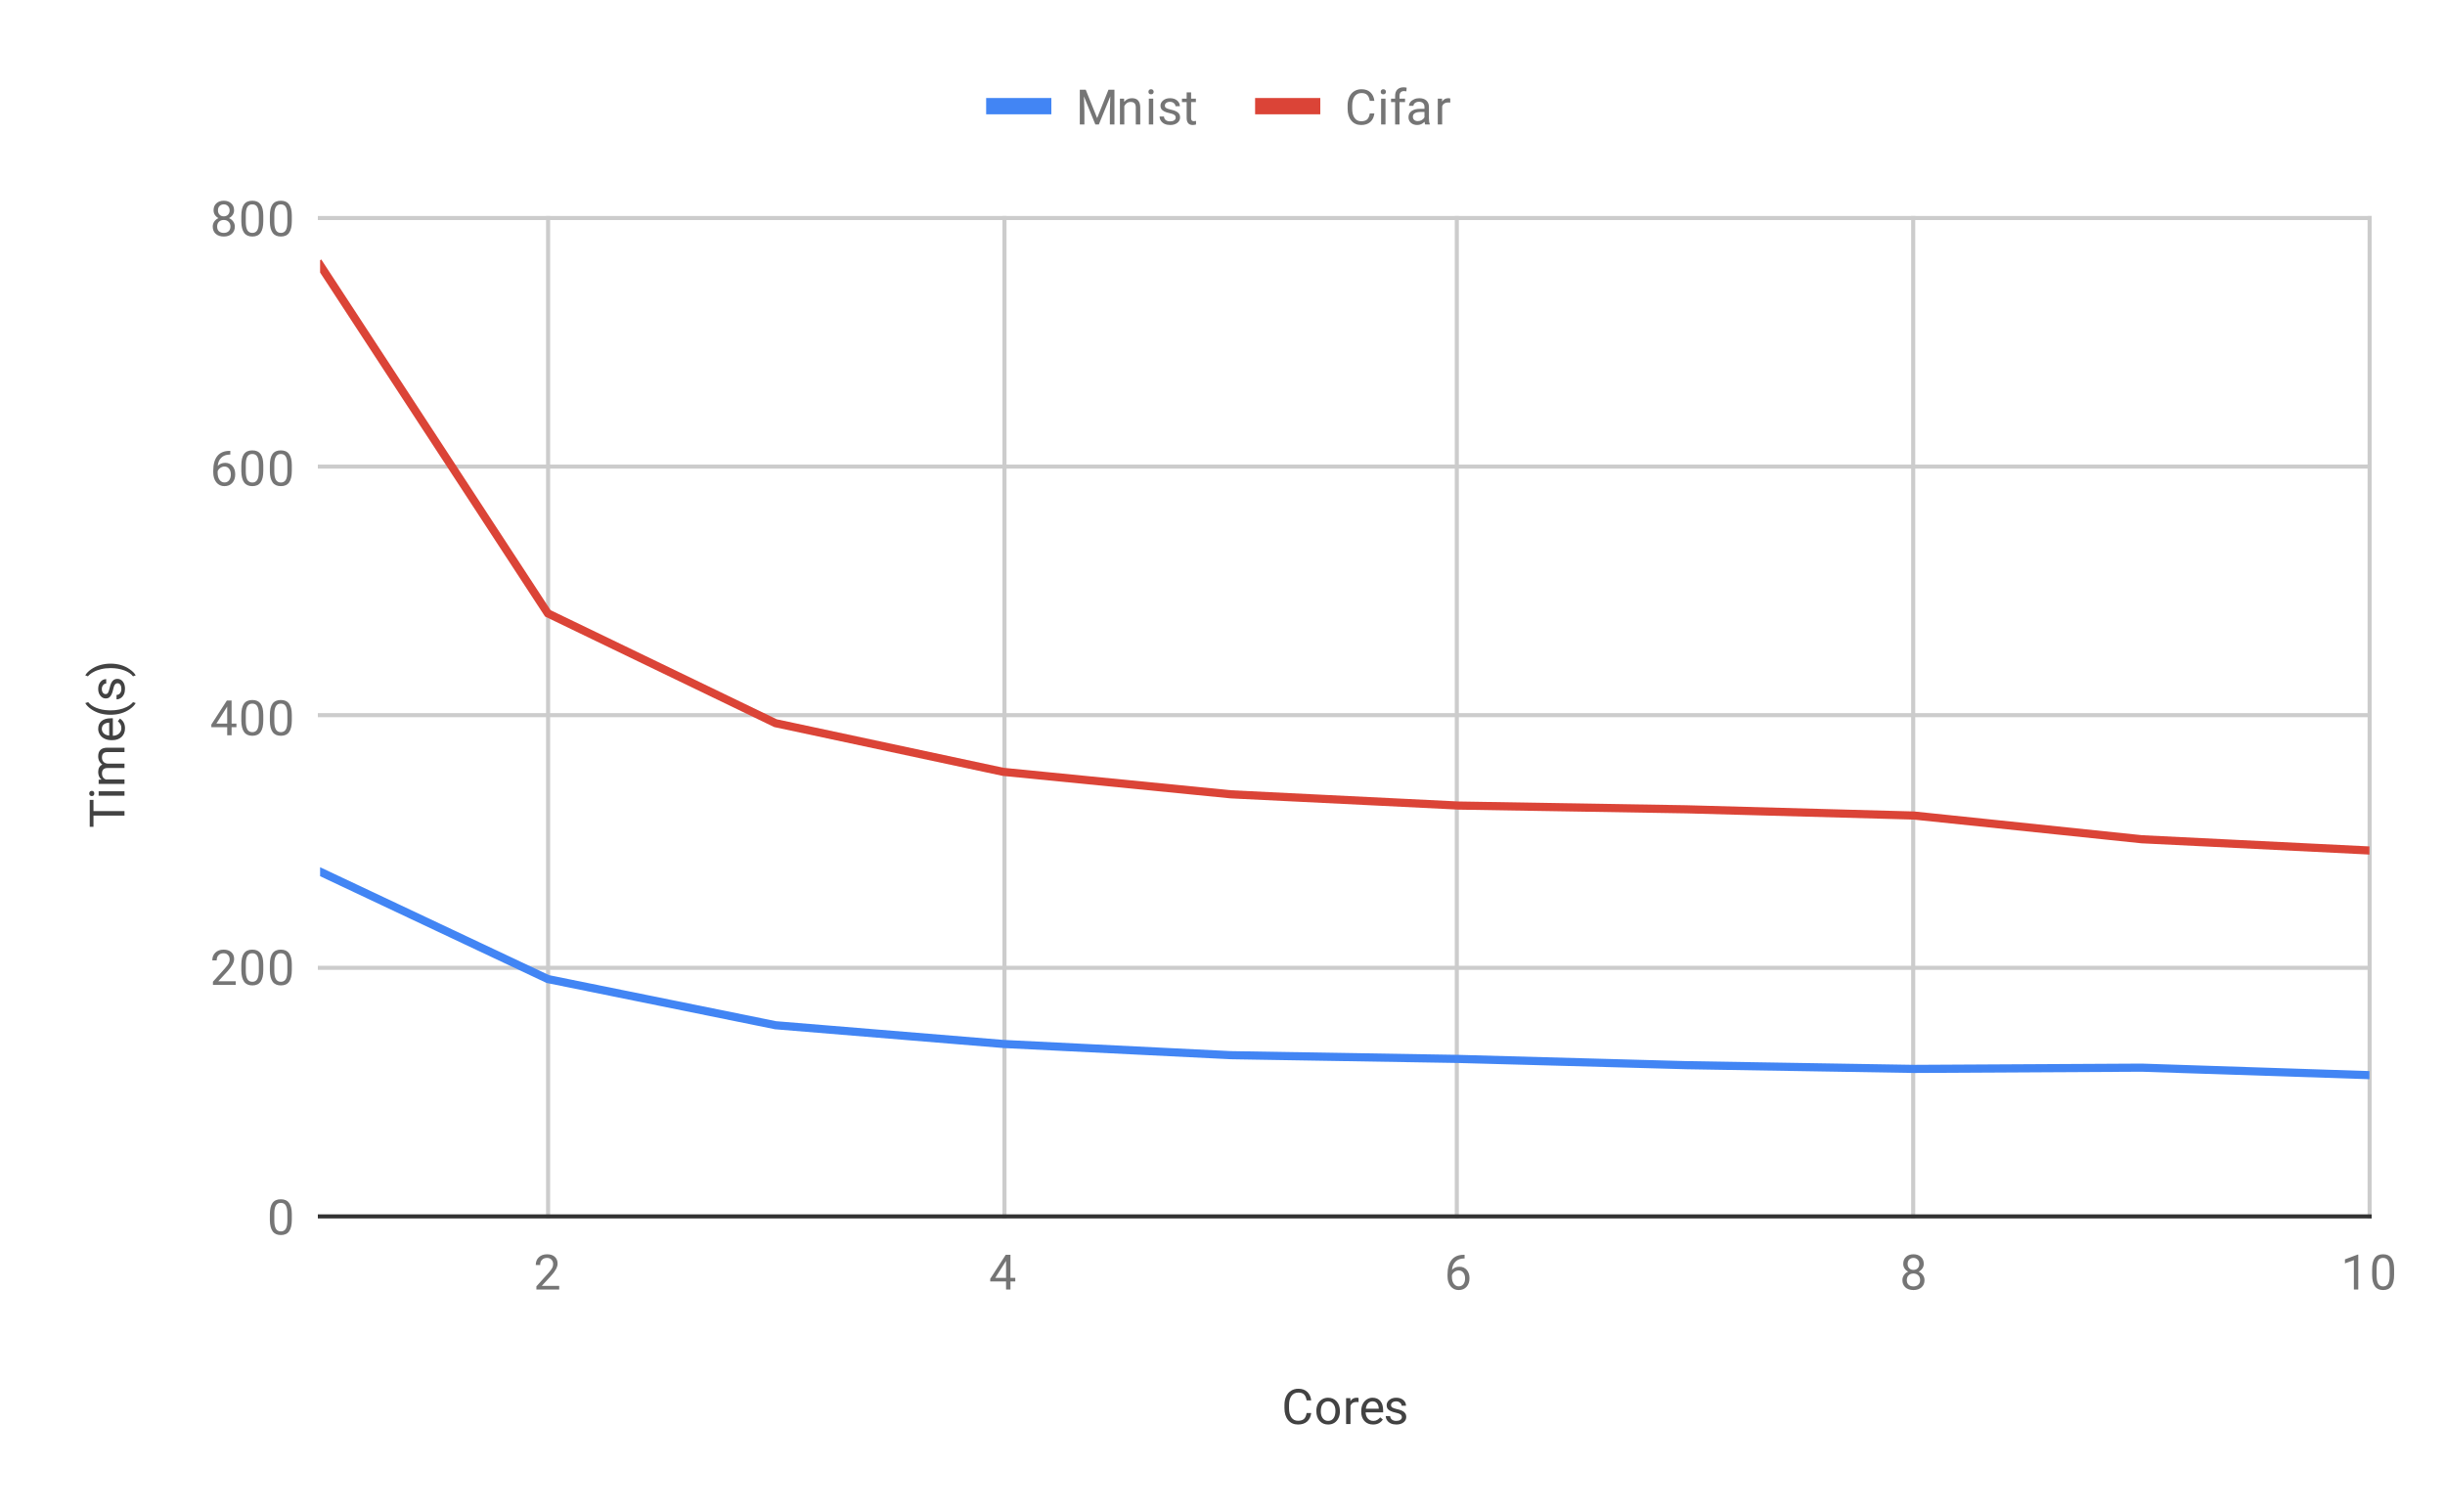 <svg version="1.1" viewBox="0.0 0.0 600.0 371.0" fill="none" stroke="none" stroke-linecap="square" stroke-miterlimit="10" width="600" height="371" xmlns:xlink="http://www.w3.org/1999/xlink" xmlns="http://www.w3.org/2000/svg"><path fill="#ffffff" d="M0 0L600.0 0L600.0 371.0L0 371.0L0 0Z" fill-rule="nonzero"/><path stroke="#cccccc" stroke-width="1.0" stroke-linecap="butt" d="M134.5 53.5L134.5 298.5" fill-rule="nonzero"/><path stroke="#cccccc" stroke-width="1.0" stroke-linecap="butt" d="M246.5 53.5L246.5 298.5" fill-rule="nonzero"/><path stroke="#cccccc" stroke-width="1.0" stroke-linecap="butt" d="M357.5 53.5L357.5 298.5" fill-rule="nonzero"/><path stroke="#cccccc" stroke-width="1.0" stroke-linecap="butt" d="M469.5 53.5L469.5 298.5" fill-rule="nonzero"/><path stroke="#cccccc" stroke-width="1.0" stroke-linecap="butt" d="M581.5 53.5L581.5 298.5" fill-rule="nonzero"/><path stroke="#333333" stroke-width="1.0" stroke-linecap="butt" d="M78.5 298.5L581.5 298.5" fill-rule="nonzero"/><path stroke="#cccccc" stroke-width="1.0" stroke-linecap="butt" d="M78.5 237.5L581.5 237.5" fill-rule="nonzero"/><path stroke="#cccccc" stroke-width="1.0" stroke-linecap="butt" d="M78.5 175.5L581.5 175.5" fill-rule="nonzero"/><path stroke="#cccccc" stroke-width="1.0" stroke-linecap="butt" d="M78.5 114.5L581.5 114.5" fill-rule="nonzero"/><path stroke="#cccccc" stroke-width="1.0" stroke-linecap="butt" d="M78.5 53.5L581.5 53.5" fill-rule="nonzero"/><clipPath id="id_0"><path d="M78.55 53.417L581.45 53.417L581.45 298.45L78.55 298.45L78.55 53.417Z" clip-rule="nonzero"/></clipPath><path stroke="#4285f4" stroke-width="2.0" stroke-linecap="butt" clip-path="url(#id_0)" d="M78.55 213.913L134.428 240.255L190.306 251.587L246.183 256.182L302.061 258.938L357.939 259.857L413.817 261.389L469.694 262.308L525.572 262.001L581.45 263.839" fill-rule="nonzero"/><path stroke="#db4437" stroke-width="2.0" stroke-linecap="butt" clip-path="url(#id_0)" d="M78.55 65.056L134.428 150.511L190.306 177.465L246.183 189.41L302.061 194.923L357.939 197.68L413.817 198.599L469.694 200.13L525.572 205.95L581.45 208.707" fill-rule="nonzero"/><path fill="#000000" fill-opacity="0.0" clip-path="url(#id_0)" d="M81.55 213.913C81.55 215.57 80.207 216.913 78.55 216.913C76.893 216.913 75.55 215.57 75.55 213.913C75.55 212.257 76.893 210.913 78.55 210.913C80.207 210.913 81.55 212.257 81.55 213.913Z" fill-rule="nonzero"/><path fill="#000000" fill-opacity="0.0" clip-path="url(#id_0)" d="M137.428 240.255C137.428 241.911 136.085 243.255 134.428 243.255C132.771 243.255 131.428 241.911 131.428 240.255C131.428 238.598 132.771 237.255 134.428 237.255C136.085 237.255 137.428 238.598 137.428 240.255Z" fill-rule="nonzero"/><path fill="#000000" fill-opacity="0.0" clip-path="url(#id_0)" d="M193.306 251.587C193.306 253.244 191.962 254.587 190.306 254.587C188.649 254.587 187.306 253.244 187.306 251.587C187.306 249.931 188.649 248.587 190.306 248.587C191.962 248.587 193.306 249.931 193.306 251.587Z" fill-rule="nonzero"/><path fill="#000000" fill-opacity="0.0" clip-path="url(#id_0)" d="M249.183 256.182C249.183 257.839 247.84 259.182 246.183 259.182C244.526 259.182 243.183 257.839 243.183 256.182C243.183 254.525 244.526 253.182 246.183 253.182C247.84 253.182 249.183 254.525 249.183 256.182Z" fill-rule="nonzero"/><path fill="#000000" fill-opacity="0.0" clip-path="url(#id_0)" d="M305.061 258.938C305.061 260.595 303.718 261.938 302.061 261.938C300.404 261.938 299.061 260.595 299.061 258.938C299.061 257.282 300.404 255.938 302.061 255.938C303.718 255.938 305.061 257.282 305.061 258.938Z" fill-rule="nonzero"/><path fill="#000000" fill-opacity="0.0" clip-path="url(#id_0)" d="M360.939 259.857C360.939 261.514 359.596 262.857 357.939 262.857C356.282 262.857 354.939 261.514 354.939 259.857C354.939 258.2 356.282 256.857 357.939 256.857C359.596 256.857 360.939 258.2 360.939 259.857Z" fill-rule="nonzero"/><path fill="#000000" fill-opacity="0.0" clip-path="url(#id_0)" d="M416.817 261.389C416.817 263.046 415.474 264.389 413.817 264.389C412.16 264.389 410.817 263.046 410.817 261.389C410.817 259.732 412.16 258.389 413.817 258.389C415.474 258.389 416.817 259.732 416.817 261.389Z" fill-rule="nonzero"/><path fill="#000000" fill-opacity="0.0" clip-path="url(#id_0)" d="M472.694 262.308C472.694 263.964 471.351 265.308 469.694 265.308C468.038 265.308 466.694 263.964 466.694 262.308C466.694 260.651 468.038 259.308 469.694 259.308C471.351 259.308 472.694 260.651 472.694 262.308Z" fill-rule="nonzero"/><path fill="#000000" fill-opacity="0.0" clip-path="url(#id_0)" d="M528.572 262.001C528.572 263.658 527.229 265.001 525.572 265.001C523.915 265.001 522.572 263.658 522.572 262.001C522.572 260.344 523.915 259.001 525.572 259.001C527.229 259.001 528.572 260.344 528.572 262.001Z" fill-rule="nonzero"/><path fill="#000000" fill-opacity="0.0" clip-path="url(#id_0)" d="M584.45 263.839C584.45 265.496 583.107 266.839 581.45 266.839C579.793 266.839 578.45 265.496 578.45 263.839C578.45 262.182 579.793 260.839 581.45 260.839C583.107 260.839 584.45 262.182 584.45 263.839Z" fill-rule="nonzero"/><path fill="#000000" fill-opacity="0.0" clip-path="url(#id_0)" d="M81.55 65.056C81.55 66.713 80.207 68.056 78.55 68.056C76.893 68.056 75.55 66.713 75.55 65.056C75.55 63.399 76.893 62.056 78.55 62.056C80.207 62.056 81.55 63.399 81.55 65.056Z" fill-rule="nonzero"/><path fill="#000000" fill-opacity="0.0" clip-path="url(#id_0)" d="M137.428 150.511C137.428 152.168 136.085 153.511 134.428 153.511C132.771 153.511 131.428 152.168 131.428 150.511C131.428 148.854 132.771 147.511 134.428 147.511C136.085 147.511 137.428 148.854 137.428 150.511Z" fill-rule="nonzero"/><path fill="#000000" fill-opacity="0.0" clip-path="url(#id_0)" d="M193.306 177.465C193.306 179.122 191.962 180.465 190.306 180.465C188.649 180.465 187.306 179.122 187.306 177.465C187.306 175.808 188.649 174.465 190.306 174.465C191.962 174.465 193.306 175.808 193.306 177.465Z" fill-rule="nonzero"/><path fill="#000000" fill-opacity="0.0" clip-path="url(#id_0)" d="M249.183 189.41C249.183 191.067 247.84 192.41 246.183 192.41C244.526 192.41 243.183 191.067 243.183 189.41C243.183 187.753 244.526 186.41 246.183 186.41C247.84 186.41 249.183 187.753 249.183 189.41Z" fill-rule="nonzero"/><path fill="#000000" fill-opacity="0.0" clip-path="url(#id_0)" d="M305.061 194.923C305.061 196.58 303.718 197.923 302.061 197.923C300.404 197.923 299.061 196.58 299.061 194.923C299.061 193.267 300.404 191.923 302.061 191.923C303.718 191.923 305.061 193.267 305.061 194.923Z" fill-rule="nonzero"/><path fill="#000000" fill-opacity="0.0" clip-path="url(#id_0)" d="M360.939 197.68C360.939 199.337 359.596 200.68 357.939 200.68C356.282 200.68 354.939 199.337 354.939 197.68C354.939 196.023 356.282 194.68 357.939 194.68C359.596 194.68 360.939 196.023 360.939 197.68Z" fill-rule="nonzero"/><path fill="#000000" fill-opacity="0.0" clip-path="url(#id_0)" d="M416.817 198.599C416.817 200.256 415.474 201.599 413.817 201.599C412.16 201.599 410.817 200.256 410.817 198.599C410.817 196.942 412.16 195.599 413.817 195.599C415.474 195.599 416.817 196.942 416.817 198.599Z" fill-rule="nonzero"/><path fill="#000000" fill-opacity="0.0" clip-path="url(#id_0)" d="M472.694 200.13C472.694 201.787 471.351 203.13 469.694 203.13C468.038 203.13 466.694 201.787 466.694 200.13C466.694 198.474 468.038 197.13 469.694 197.13C471.351 197.13 472.694 198.474 472.694 200.13Z" fill-rule="nonzero"/><path fill="#000000" fill-opacity="0.0" clip-path="url(#id_0)" d="M528.572 205.95C528.572 207.607 527.229 208.95 525.572 208.95C523.915 208.95 522.572 207.607 522.572 205.95C522.572 204.293 523.915 202.95 525.572 202.95C527.229 202.95 528.572 204.293 528.572 205.95Z" fill-rule="nonzero"/><path fill="#000000" fill-opacity="0.0" clip-path="url(#id_0)" d="M584.45 208.707C584.45 210.363 583.107 211.707 581.45 211.707C579.793 211.707 578.45 210.363 578.45 208.707C578.45 207.05 579.793 205.707 581.45 205.707C583.107 205.707 584.45 207.05 584.45 208.707Z" fill-rule="nonzero"/><path fill="#424242" d="M321.766 346.747Q321.609 348.091 320.766 348.841Q319.922 349.575 318.531 349.575Q317.016 349.575 316.109 348.497Q315.203 347.403 315.203 345.575L315.203 344.762Q315.203 343.575 315.625 342.669Q316.047 341.762 316.828 341.278Q317.609 340.794 318.625 340.794Q319.984 340.794 320.797 341.559Q321.625 342.325 321.766 343.653L320.641 343.653Q320.484 342.637 320.0 342.184Q319.516 341.731 318.625 341.731Q317.547 341.731 316.938 342.528Q316.328 343.325 316.328 344.794L316.328 345.622Q316.328 347.012 316.906 347.841Q317.484 348.653 318.531 348.653Q319.469 348.653 319.969 348.231Q320.469 347.794 320.641 346.747L321.766 346.747ZM323.031 346.216Q323.031 345.294 323.391 344.544Q323.766 343.794 324.422 343.403Q325.078 342.997 325.906 342.997Q327.203 342.997 328.0 343.887Q328.812 344.778 328.812 346.278L328.812 346.356Q328.812 347.278 328.453 348.012Q328.094 348.747 327.438 349.169Q326.781 349.575 325.922 349.575Q324.641 349.575 323.828 348.684Q323.031 347.778 323.031 346.294L323.031 346.216ZM324.125 346.356Q324.125 347.403 324.609 348.044Q325.109 348.684 325.922 348.684Q326.75 348.684 327.234 348.044Q327.719 347.387 327.719 346.216Q327.719 345.184 327.219 344.544Q326.734 343.887 325.906 343.887Q325.109 343.887 324.609 344.528Q324.125 345.153 324.125 346.356ZM333.391 344.075Q333.141 344.044 332.859 344.044Q331.781 344.044 331.406 344.95L331.406 349.45L330.328 349.45L330.328 343.106L331.375 343.106L331.391 343.841Q331.922 342.997 332.906 342.997Q333.219 342.997 333.391 343.075L333.391 344.075ZM336.953 349.575Q335.656 349.575 334.844 348.731Q334.047 347.872 334.047 346.45L334.047 346.262Q334.047 345.309 334.406 344.575Q334.766 343.825 335.406 343.419Q336.062 342.997 336.812 342.997Q338.047 342.997 338.734 343.809Q339.422 344.622 339.422 346.137L339.422 346.591L335.125 346.591Q335.156 347.528 335.672 348.106Q336.203 348.684 337.016 348.684Q337.578 348.684 337.969 348.45Q338.375 348.216 338.688 347.825L339.344 348.341Q338.547 349.575 336.953 349.575ZM336.812 343.887Q336.156 343.887 335.703 344.372Q335.266 344.841 335.172 345.7L338.344 345.7L338.344 345.622Q338.297 344.794 337.891 344.341Q337.5 343.887 336.812 343.887ZM344.016 347.762Q344.016 347.325 343.672 347.091Q343.344 346.841 342.516 346.669Q341.703 346.497 341.219 346.247Q340.734 345.997 340.5 345.669Q340.281 345.325 340.281 344.856Q340.281 344.075 340.938 343.544Q341.594 342.997 342.625 342.997Q343.703 342.997 344.359 343.559Q345.031 344.106 345.031 344.966L343.953 344.966Q343.953 344.528 343.562 344.216Q343.188 343.887 342.625 343.887Q342.031 343.887 341.688 344.153Q341.359 344.403 341.359 344.809Q341.359 345.2 341.672 345.403Q341.984 345.606 342.797 345.794Q343.609 345.966 344.109 346.216Q344.609 346.466 344.844 346.825Q345.094 347.184 345.094 347.684Q345.094 348.544 344.406 349.059Q343.734 349.575 342.656 349.575Q341.891 349.575 341.297 349.309Q340.719 349.028 340.391 348.544Q340.062 348.059 340.062 347.497L341.141 347.497Q341.172 348.044 341.578 348.372Q341.984 348.684 342.656 348.684Q343.266 348.684 343.641 348.434Q344.016 348.184 344.016 347.762Z" fill-rule="nonzero"/><path fill="#424242" d="M22.941 196.293L22.941 199.043L30.55 199.043L30.55 200.152L22.941 200.152L22.941 202.902L22.019 202.902L22.019 196.293L22.941 196.293ZM30.55 194.183L30.55 195.261L24.206 195.261L24.206 194.183L30.55 194.183ZM22.534 195.355Q22.269 195.355 22.081 195.199Q21.894 195.027 21.894 194.715Q21.894 194.402 22.081 194.246Q22.269 194.074 22.534 194.074Q22.784 194.074 22.972 194.246Q23.144 194.402 23.144 194.715Q23.144 195.027 22.972 195.199Q22.784 195.355 22.534 195.355ZM24.206 191.34L24.909 191.308Q24.097 190.621 24.097 189.433Q24.097 188.105 25.113 187.621Q24.659 187.308 24.378 186.808Q24.097 186.293 24.097 185.605Q24.097 183.511 26.3 183.48L30.55 183.48L30.55 184.558L26.363 184.558Q25.691 184.558 25.363 184.871Q25.019 185.183 25.019 185.918Q25.019 186.527 25.378 186.933Q25.738 187.324 26.347 187.386L30.55 187.386L30.55 188.465L26.394 188.465Q25.019 188.465 25.019 189.824Q25.019 190.886 25.925 191.277L30.55 191.277L30.55 192.371L24.206 192.371L24.206 191.34ZM30.675 178.73Q30.675 180.027 29.831 180.84Q28.972 181.636 27.55 181.636L27.363 181.636Q26.409 181.636 25.675 181.277Q24.925 180.918 24.519 180.277Q24.097 179.621 24.097 178.871Q24.097 177.636 24.909 176.949Q25.722 176.261 27.238 176.261L27.691 176.261L27.691 180.558Q28.628 180.527 29.206 180.011Q29.784 179.48 29.784 178.668Q29.784 178.105 29.55 177.715Q29.316 177.308 28.925 176.996L29.441 176.34Q30.675 177.136 30.675 178.73ZM24.988 178.871Q24.988 179.527 25.472 179.98Q25.941 180.418 26.8 180.511L26.8 177.34L26.722 177.34Q25.894 177.386 25.441 177.793Q24.988 178.183 24.988 178.871ZM27.081 175.402Q25.769 175.402 24.55 175.058Q23.331 174.699 22.331 173.996Q21.331 173.293 20.925 172.527L21.644 172.308Q22.3 173.168 23.644 173.715Q24.988 174.261 26.659 174.308L27.159 174.324Q29.425 174.324 31.081 173.496Q32.081 172.996 32.644 172.308L33.3 172.527Q32.878 173.308 31.847 174.027Q29.863 175.402 27.081 175.402ZM28.863 167.668Q28.425 167.668 28.191 168.011Q27.941 168.34 27.769 169.168Q27.597 169.98 27.347 170.465Q27.097 170.949 26.769 171.183Q26.425 171.402 25.956 171.402Q25.175 171.402 24.644 170.746Q24.097 170.09 24.097 169.058Q24.097 167.98 24.659 167.324Q25.206 166.652 26.066 166.652L26.066 167.73Q25.628 167.73 25.316 168.121Q24.988 168.496 24.988 169.058Q24.988 169.652 25.253 169.996Q25.503 170.324 25.909 170.324Q26.3 170.324 26.503 170.011Q26.706 169.699 26.894 168.886Q27.066 168.074 27.316 167.574Q27.566 167.074 27.925 166.84Q28.284 166.59 28.784 166.59Q29.644 166.59 30.159 167.277Q30.675 167.949 30.675 169.027Q30.675 169.793 30.409 170.386Q30.128 170.965 29.644 171.293Q29.159 171.621 28.597 171.621L28.597 170.543Q29.144 170.511 29.472 170.105Q29.784 169.699 29.784 169.027Q29.784 168.418 29.534 168.043Q29.284 167.668 28.863 167.668ZM27.144 162.855Q28.456 162.855 29.659 163.199Q30.847 163.543 31.863 164.261Q32.878 164.965 33.3 165.73L32.644 165.965Q31.956 165.058 30.503 164.511Q29.034 163.965 27.269 163.949L27.081 163.949Q25.847 163.949 24.784 164.215Q23.722 164.465 22.894 164.933Q22.05 165.386 21.581 165.965L20.925 165.73Q21.347 164.965 22.347 164.261Q23.347 163.558 24.566 163.215Q25.769 162.855 27.144 162.855Z" fill-rule="nonzero"/><path fill="#757575" d="M71.612 299.309Q71.612 301.216 70.956 302.153Q70.316 303.075 68.925 303.075Q67.566 303.075 66.909 302.169Q66.253 301.262 66.222 299.45L66.222 298.012Q66.222 296.122 66.862 295.216Q67.519 294.294 68.909 294.294Q70.284 294.294 70.941 295.184Q71.597 296.059 71.612 297.903L71.612 299.309ZM70.519 297.825Q70.519 296.45 70.128 295.825Q69.753 295.184 68.909 295.184Q68.081 295.184 67.691 295.825Q67.316 296.45 67.316 297.747L67.316 299.481Q67.316 300.856 67.706 301.528Q68.112 302.184 68.925 302.184Q69.722 302.184 70.112 301.559Q70.503 300.934 70.519 299.606L70.519 297.825Z" fill-rule="nonzero"/><path fill="#757575" d="M57.847 241.692L52.253 241.692L52.253 240.91L55.206 237.629Q55.862 236.879 56.112 236.426Q56.362 235.957 56.362 235.457Q56.362 234.785 55.956 234.364Q55.566 233.926 54.878 233.926Q54.081 233.926 53.628 234.395Q53.175 234.848 53.175 235.676L52.097 235.676Q52.097 234.489 52.847 233.77Q53.612 233.035 54.878 233.035Q56.081 233.035 56.769 233.66Q57.456 234.285 57.456 235.332Q57.456 236.582 55.847 238.332L53.566 240.801L57.847 240.801L57.847 241.692ZM64.612 238.051Q64.612 239.957 63.956 240.895Q63.316 241.817 61.925 241.817Q60.566 241.817 59.909 240.91Q59.253 240.004 59.222 238.192L59.222 236.754Q59.222 234.864 59.862 233.957Q60.519 233.035 61.909 233.035Q63.284 233.035 63.941 233.926Q64.597 234.801 64.612 236.645L64.612 238.051ZM63.519 236.567Q63.519 235.192 63.128 234.567Q62.753 233.926 61.909 233.926Q61.081 233.926 60.691 234.567Q60.316 235.192 60.316 236.489L60.316 238.223Q60.316 239.598 60.706 240.27Q61.112 240.926 61.925 240.926Q62.722 240.926 63.112 240.301Q63.503 239.676 63.519 238.348L63.519 236.567ZM71.612 238.051Q71.612 239.957 70.956 240.895Q70.316 241.817 68.925 241.817Q67.566 241.817 66.909 240.91Q66.253 240.004 66.222 238.192L66.222 236.754Q66.222 234.864 66.862 233.957Q67.519 233.035 68.909 233.035Q70.284 233.035 70.941 233.926Q71.597 234.801 71.612 236.645L71.612 238.051ZM70.519 236.567Q70.519 235.192 70.128 234.567Q69.753 233.926 68.909 233.926Q68.081 233.926 67.691 234.567Q67.316 235.192 67.316 236.489L67.316 238.223Q67.316 239.598 67.706 240.27Q68.112 240.926 68.925 240.926Q69.722 240.926 70.112 240.301Q70.503 239.676 70.519 238.348L70.519 236.567Z" fill-rule="nonzero"/><path fill="#757575" d="M56.831 177.574L58.019 177.574L58.019 178.449L56.831 178.449L56.831 180.433L55.753 180.433L55.753 178.449L51.862 178.449L51.862 177.808L55.675 171.902L56.831 171.902L56.831 177.574ZM53.097 177.574L55.753 177.574L55.753 173.386L55.612 173.621L53.097 177.574ZM64.612 176.793Q64.612 178.699 63.956 179.636Q63.316 180.558 61.925 180.558Q60.566 180.558 59.909 179.652Q59.253 178.746 59.222 176.933L59.222 175.496Q59.222 173.605 59.862 172.699Q60.519 171.777 61.909 171.777Q63.284 171.777 63.941 172.668Q64.597 173.543 64.612 175.386L64.612 176.793ZM63.519 175.308Q63.519 173.933 63.128 173.308Q62.753 172.668 61.909 172.668Q61.081 172.668 60.691 173.308Q60.316 173.933 60.316 175.23L60.316 176.965Q60.316 178.34 60.706 179.011Q61.112 179.668 61.925 179.668Q62.722 179.668 63.112 179.043Q63.503 178.418 63.519 177.09L63.519 175.308ZM71.612 176.793Q71.612 178.699 70.956 179.636Q70.316 180.558 68.925 180.558Q67.566 180.558 66.909 179.652Q66.253 178.746 66.222 176.933L66.222 175.496Q66.222 173.605 66.862 172.699Q67.519 171.777 68.909 171.777Q70.284 171.777 70.941 172.668Q71.597 173.543 71.612 175.386L71.612 176.793ZM70.519 175.308Q70.519 173.933 70.128 173.308Q69.753 172.668 68.909 172.668Q68.081 172.668 67.691 173.308Q67.316 173.933 67.316 175.23L67.316 176.965Q67.316 178.34 67.706 179.011Q68.112 179.668 68.925 179.668Q69.722 179.668 70.112 179.043Q70.503 178.418 70.519 177.09L70.519 175.308Z" fill-rule="nonzero"/><path fill="#757575" d="M56.519 110.644L56.519 111.55L56.316 111.55Q55.05 111.581 54.3 112.316Q53.55 113.034 53.425 114.347Q54.112 113.581 55.269 113.581Q56.378 113.581 57.05 114.362Q57.722 115.144 57.722 116.394Q57.722 117.706 57.003 118.503Q56.284 119.3 55.066 119.3Q53.847 119.3 53.081 118.362Q52.331 117.409 52.331 115.925L52.331 115.519Q52.331 113.159 53.331 111.909Q54.331 110.659 56.316 110.644L56.519 110.644ZM55.097 114.487Q54.534 114.487 54.066 114.816Q53.597 115.144 53.409 115.659L53.409 116.05Q53.409 117.112 53.878 117.753Q54.362 118.394 55.066 118.394Q55.8 118.394 56.222 117.862Q56.644 117.316 56.644 116.441Q56.644 115.566 56.222 115.034Q55.8 114.487 55.097 114.487ZM64.612 115.534Q64.612 117.441 63.956 118.378Q63.316 119.3 61.925 119.3Q60.566 119.3 59.909 118.394Q59.253 117.487 59.222 115.675L59.222 114.237Q59.222 112.347 59.862 111.441Q60.519 110.519 61.909 110.519Q63.284 110.519 63.941 111.409Q64.597 112.284 64.612 114.128L64.612 115.534ZM63.519 114.05Q63.519 112.675 63.128 112.05Q62.753 111.409 61.909 111.409Q61.081 111.409 60.691 112.05Q60.316 112.675 60.316 113.972L60.316 115.706Q60.316 117.081 60.706 117.753Q61.112 118.409 61.925 118.409Q62.722 118.409 63.112 117.784Q63.503 117.159 63.519 115.831L63.519 114.05ZM71.612 115.534Q71.612 117.441 70.956 118.378Q70.316 119.3 68.925 119.3Q67.566 119.3 66.909 118.394Q66.253 117.487 66.222 115.675L66.222 114.237Q66.222 112.347 66.862 111.441Q67.519 110.519 68.909 110.519Q70.284 110.519 70.941 111.409Q71.597 112.284 71.612 114.128L71.612 115.534ZM70.519 114.05Q70.519 112.675 70.128 112.05Q69.753 111.409 68.909 111.409Q68.081 111.409 67.691 112.05Q67.316 112.675 67.316 113.972L67.316 115.706Q67.316 117.081 67.706 117.753Q68.112 118.409 68.925 118.409Q69.722 118.409 70.112 117.784Q70.503 117.159 70.519 115.831L70.519 114.05Z" fill-rule="nonzero"/><path fill="#757575" d="M57.441 51.604Q57.441 52.245 57.097 52.745Q56.753 53.245 56.191 53.526Q56.847 53.807 57.237 54.37Q57.628 54.917 57.628 55.62Q57.628 56.714 56.878 57.385Q56.144 58.042 54.925 58.042Q53.691 58.042 52.941 57.385Q52.206 56.714 52.206 55.62Q52.206 54.917 52.581 54.37Q52.956 53.807 53.628 53.526Q53.066 53.245 52.737 52.745Q52.409 52.245 52.409 51.604Q52.409 50.526 53.097 49.901Q53.784 49.26 54.925 49.26Q56.05 49.26 56.737 49.901Q57.441 50.526 57.441 51.604ZM56.55 55.589Q56.55 54.87 56.097 54.432Q55.644 53.979 54.909 53.979Q54.175 53.979 53.722 54.432Q53.284 54.87 53.284 55.604Q53.284 56.323 53.722 56.745Q54.159 57.151 54.925 57.151Q55.675 57.151 56.112 56.729Q56.55 56.307 56.55 55.589ZM54.925 50.151Q54.284 50.151 53.878 50.557Q53.487 50.948 53.487 51.635Q53.487 52.276 53.878 52.682Q54.269 53.089 54.909 53.089Q55.566 53.089 55.956 52.682Q56.347 52.276 56.347 51.635Q56.347 50.979 55.941 50.573Q55.534 50.151 54.925 50.151ZM64.612 54.276Q64.612 56.182 63.956 57.12Q63.316 58.042 61.925 58.042Q60.566 58.042 59.909 57.135Q59.253 56.229 59.222 54.417L59.222 52.979Q59.222 51.089 59.862 50.182Q60.519 49.26 61.909 49.26Q63.284 49.26 63.941 50.151Q64.597 51.026 64.612 52.87L64.612 54.276ZM63.519 52.792Q63.519 51.417 63.128 50.792Q62.753 50.151 61.909 50.151Q61.081 50.151 60.691 50.792Q60.316 51.417 60.316 52.714L60.316 54.448Q60.316 55.823 60.706 56.495Q61.112 57.151 61.925 57.151Q62.722 57.151 63.112 56.526Q63.503 55.901 63.519 54.573L63.519 52.792ZM71.612 54.276Q71.612 56.182 70.956 57.12Q70.316 58.042 68.925 58.042Q67.566 58.042 66.909 57.135Q66.253 56.229 66.222 54.417L66.222 52.979Q66.222 51.089 66.862 50.182Q67.519 49.26 68.909 49.26Q70.284 49.26 70.941 50.151Q71.597 51.026 71.612 52.87L71.612 54.276ZM70.519 52.792Q70.519 51.417 70.128 50.792Q69.753 50.151 68.909 50.151Q68.081 50.151 67.691 50.792Q67.316 51.417 67.316 52.714L67.316 54.448Q67.316 55.823 67.706 56.495Q68.112 57.151 68.925 57.151Q69.722 57.151 70.112 56.526Q70.503 55.901 70.519 54.573L70.519 52.792Z" fill-rule="nonzero"/><path fill="#757575" d="M137.225 316.45L131.631 316.45L131.631 315.669L134.584 312.387Q135.24 311.637 135.49 311.184Q135.74 310.716 135.74 310.216Q135.74 309.544 135.334 309.122Q134.943 308.684 134.256 308.684Q133.459 308.684 133.006 309.153Q132.553 309.606 132.553 310.434L131.475 310.434Q131.475 309.247 132.225 308.528Q132.99 307.794 134.256 307.794Q135.459 307.794 136.147 308.419Q136.834 309.044 136.834 310.091Q136.834 311.341 135.225 313.091L132.943 315.559L137.225 315.559L137.225 316.45Z" fill-rule="nonzero"/><path fill="#757575" d="M247.965 313.591L249.152 313.591L249.152 314.466L247.965 314.466L247.965 316.45L246.886 316.45L246.886 314.466L242.996 314.466L242.996 313.825L246.808 307.919L247.965 307.919L247.965 313.591ZM244.23 313.591L246.886 313.591L246.886 309.403L246.746 309.637L244.23 313.591Z" fill-rule="nonzero"/><path fill="#757575" d="M359.408 307.919L359.408 308.825L359.205 308.825Q357.939 308.856 357.189 309.591Q356.439 310.309 356.314 311.622Q357.001 310.856 358.158 310.856Q359.267 310.856 359.939 311.637Q360.611 312.419 360.611 313.669Q360.611 314.981 359.892 315.778Q359.173 316.575 357.955 316.575Q356.736 316.575 355.97 315.637Q355.22 314.684 355.22 313.2L355.22 312.794Q355.22 310.434 356.22 309.184Q357.22 307.934 359.205 307.919L359.408 307.919ZM357.986 311.762Q357.423 311.762 356.955 312.091Q356.486 312.419 356.298 312.934L356.298 313.325Q356.298 314.387 356.767 315.028Q357.251 315.669 357.955 315.669Q358.689 315.669 359.111 315.137Q359.533 314.591 359.533 313.716Q359.533 312.841 359.111 312.309Q358.689 311.762 357.986 311.762Z" fill-rule="nonzero"/><path fill="#757575" d="M472.085 310.137Q472.085 310.778 471.741 311.278Q471.398 311.778 470.835 312.059Q471.491 312.341 471.882 312.903Q472.273 313.45 472.273 314.153Q472.273 315.247 471.523 315.919Q470.788 316.575 469.569 316.575Q468.335 316.575 467.585 315.919Q466.851 315.247 466.851 314.153Q466.851 313.45 467.226 312.903Q467.601 312.341 468.273 312.059Q467.71 311.778 467.382 311.278Q467.054 310.778 467.054 310.137Q467.054 309.059 467.741 308.434Q468.429 307.794 469.569 307.794Q470.694 307.794 471.382 308.434Q472.085 309.059 472.085 310.137ZM471.194 314.122Q471.194 313.403 470.741 312.966Q470.288 312.512 469.554 312.512Q468.819 312.512 468.366 312.966Q467.929 313.403 467.929 314.137Q467.929 314.856 468.366 315.278Q468.804 315.684 469.569 315.684Q470.319 315.684 470.757 315.262Q471.194 314.841 471.194 314.122ZM469.569 308.684Q468.929 308.684 468.523 309.091Q468.132 309.481 468.132 310.169Q468.132 310.809 468.523 311.216Q468.913 311.622 469.554 311.622Q470.21 311.622 470.601 311.216Q470.991 310.809 470.991 310.169Q470.991 309.512 470.585 309.106Q470.179 308.684 469.569 308.684Z" fill-rule="nonzero"/><path fill="#757575" d="M578.716 316.45L577.638 316.45L577.638 309.231L575.45 310.028L575.45 309.044L578.559 307.872L578.716 307.872L578.716 316.45ZM587.513 312.809Q587.513 314.716 586.856 315.653Q586.216 316.575 584.825 316.575Q583.466 316.575 582.809 315.669Q582.153 314.762 582.122 312.95L582.122 311.512Q582.122 309.622 582.763 308.716Q583.419 307.794 584.809 307.794Q586.184 307.794 586.841 308.684Q587.497 309.559 587.513 311.403L587.513 312.809ZM586.419 311.325Q586.419 309.95 586.028 309.325Q585.653 308.684 584.809 308.684Q583.981 308.684 583.591 309.325Q583.216 309.95 583.216 311.247L583.216 312.981Q583.216 314.356 583.606 315.028Q584.013 315.684 584.825 315.684Q585.622 315.684 586.013 315.059Q586.403 314.434 586.419 313.106L586.419 311.325Z" fill-rule="nonzero"/><path stroke="#4285f4" stroke-width="4.0" stroke-linecap="butt" d="M244.0 26.05L256.0 26.05" fill-rule="nonzero"/><path fill="#757575" d="M266.438 22.019L269.234 28.972L272.016 22.019L273.484 22.019L273.484 30.55L272.359 30.55L272.359 27.222L272.469 23.644L269.656 30.55L268.797 30.55L266.0 23.659L266.109 27.222L266.109 30.55L264.984 30.55L264.984 22.019L266.438 22.019ZM275.844 24.206L275.875 25.003Q276.609 24.097 277.781 24.097Q279.797 24.097 279.812 26.363L279.812 30.55L278.719 30.55L278.719 26.347Q278.719 25.675 278.406 25.347Q278.109 25.019 277.453 25.019Q276.922 25.019 276.516 25.3Q276.125 25.581 275.906 26.034L275.906 30.55L274.828 30.55L274.828 24.206L275.844 24.206ZM283.0 30.55L281.922 30.55L281.922 24.206L283.0 24.206L283.0 30.55ZM281.828 22.534Q281.828 22.269 281.984 22.081Q282.156 21.894 282.469 21.894Q282.781 21.894 282.938 22.081Q283.109 22.269 283.109 22.534Q283.109 22.784 282.938 22.972Q282.781 23.144 282.469 23.144Q282.156 23.144 281.984 22.972Q281.828 22.784 281.828 22.534ZM288.516 28.863Q288.516 28.425 288.172 28.191Q287.844 27.941 287.016 27.769Q286.203 27.597 285.719 27.347Q285.234 27.097 285.0 26.769Q284.781 26.425 284.781 25.956Q284.781 25.175 285.438 24.644Q286.094 24.097 287.125 24.097Q288.203 24.097 288.859 24.659Q289.531 25.206 289.531 26.066L288.453 26.066Q288.453 25.628 288.062 25.316Q287.688 24.988 287.125 24.988Q286.531 24.988 286.188 25.253Q285.859 25.503 285.859 25.909Q285.859 26.3 286.172 26.503Q286.484 26.706 287.297 26.894Q288.109 27.066 288.609 27.316Q289.109 27.566 289.344 27.925Q289.594 28.284 289.594 28.784Q289.594 29.644 288.906 30.159Q288.234 30.675 287.156 30.675Q286.391 30.675 285.797 30.409Q285.219 30.128 284.891 29.644Q284.562 29.159 284.562 28.597L285.641 28.597Q285.672 29.144 286.078 29.472Q286.484 29.784 287.156 29.784Q287.766 29.784 288.141 29.534Q288.516 29.284 288.516 28.863ZM292.297 22.675L292.297 24.206L293.469 24.206L293.469 25.05L292.297 25.05L292.297 28.972Q292.297 29.363 292.453 29.55Q292.609 29.738 292.984 29.738Q293.172 29.738 293.5 29.675L293.5 30.55Q293.078 30.675 292.672 30.675Q291.953 30.675 291.578 30.238Q291.203 29.784 291.203 28.972L291.203 25.05L290.047 25.05L290.047 24.206L291.203 24.206L291.203 22.675L292.297 22.675Z" fill-rule="nonzero"/><path stroke="#db4437" stroke-width="4.0" stroke-linecap="butt" d="M310.0 26.05L322.0 26.05" fill-rule="nonzero"/><path fill="#757575" d="M337.266 27.847Q337.109 29.191 336.266 29.941Q335.422 30.675 334.031 30.675Q332.516 30.675 331.609 29.597Q330.703 28.503 330.703 26.675L330.703 25.863Q330.703 24.675 331.125 23.769Q331.547 22.863 332.328 22.378Q333.109 21.894 334.125 21.894Q335.484 21.894 336.297 22.659Q337.125 23.425 337.266 24.753L336.141 24.753Q335.984 23.738 335.5 23.284Q335.016 22.831 334.125 22.831Q333.047 22.831 332.438 23.628Q331.828 24.425 331.828 25.894L331.828 26.722Q331.828 28.113 332.406 28.941Q332.984 29.753 334.031 29.753Q334.969 29.753 335.469 29.331Q335.969 28.894 336.141 27.847L337.266 27.847ZM340.0 30.55L338.922 30.55L338.922 24.206L340.0 24.206L340.0 30.55ZM338.828 22.534Q338.828 22.269 338.984 22.081Q339.156 21.894 339.469 21.894Q339.781 21.894 339.938 22.081Q340.109 22.269 340.109 22.534Q340.109 22.784 339.938 22.972Q339.781 23.144 339.469 23.144Q339.156 23.144 338.984 22.972Q338.828 22.784 338.828 22.534ZM342.359 30.55L342.359 25.05L341.359 25.05L341.359 24.206L342.359 24.206L342.359 23.566Q342.359 22.534 342.891 21.988Q343.438 21.425 344.438 21.425Q344.812 21.425 345.188 21.519L345.125 22.409Q344.844 22.347 344.547 22.347Q344.016 22.347 343.719 22.659Q343.438 22.972 343.438 23.534L343.438 24.206L344.797 24.206L344.797 25.05L343.438 25.05L343.438 30.55L342.359 30.55ZM349.734 30.55Q349.641 30.363 349.578 29.878Q348.828 30.675 347.781 30.675Q346.844 30.675 346.234 30.144Q345.641 29.613 345.641 28.784Q345.641 27.8 346.391 27.253Q347.141 26.706 348.516 26.706L349.562 26.706L349.562 26.206Q349.562 25.644 349.219 25.316Q348.891 24.972 348.219 24.972Q347.641 24.972 347.25 25.269Q346.859 25.55 346.859 25.972L345.766 25.972Q345.766 25.488 346.094 25.05Q346.438 24.613 347.016 24.363Q347.594 24.097 348.281 24.097Q349.391 24.097 350.0 24.644Q350.625 25.191 350.656 26.144L350.656 29.066Q350.656 29.941 350.875 30.456L350.875 30.55L349.734 30.55ZM347.938 29.722Q348.453 29.722 348.906 29.456Q349.359 29.191 349.562 28.769L349.562 27.472L348.719 27.472Q346.719 27.472 346.719 28.644Q346.719 29.144 347.062 29.441Q347.406 29.722 347.938 29.722ZM355.891 25.175Q355.641 25.144 355.359 25.144Q354.281 25.144 353.906 26.05L353.906 30.55L352.828 30.55L352.828 24.206L353.875 24.206L353.891 24.941Q354.422 24.097 355.406 24.097Q355.719 24.097 355.891 24.175L355.891 25.175Z" fill-rule="nonzero"/></svg>